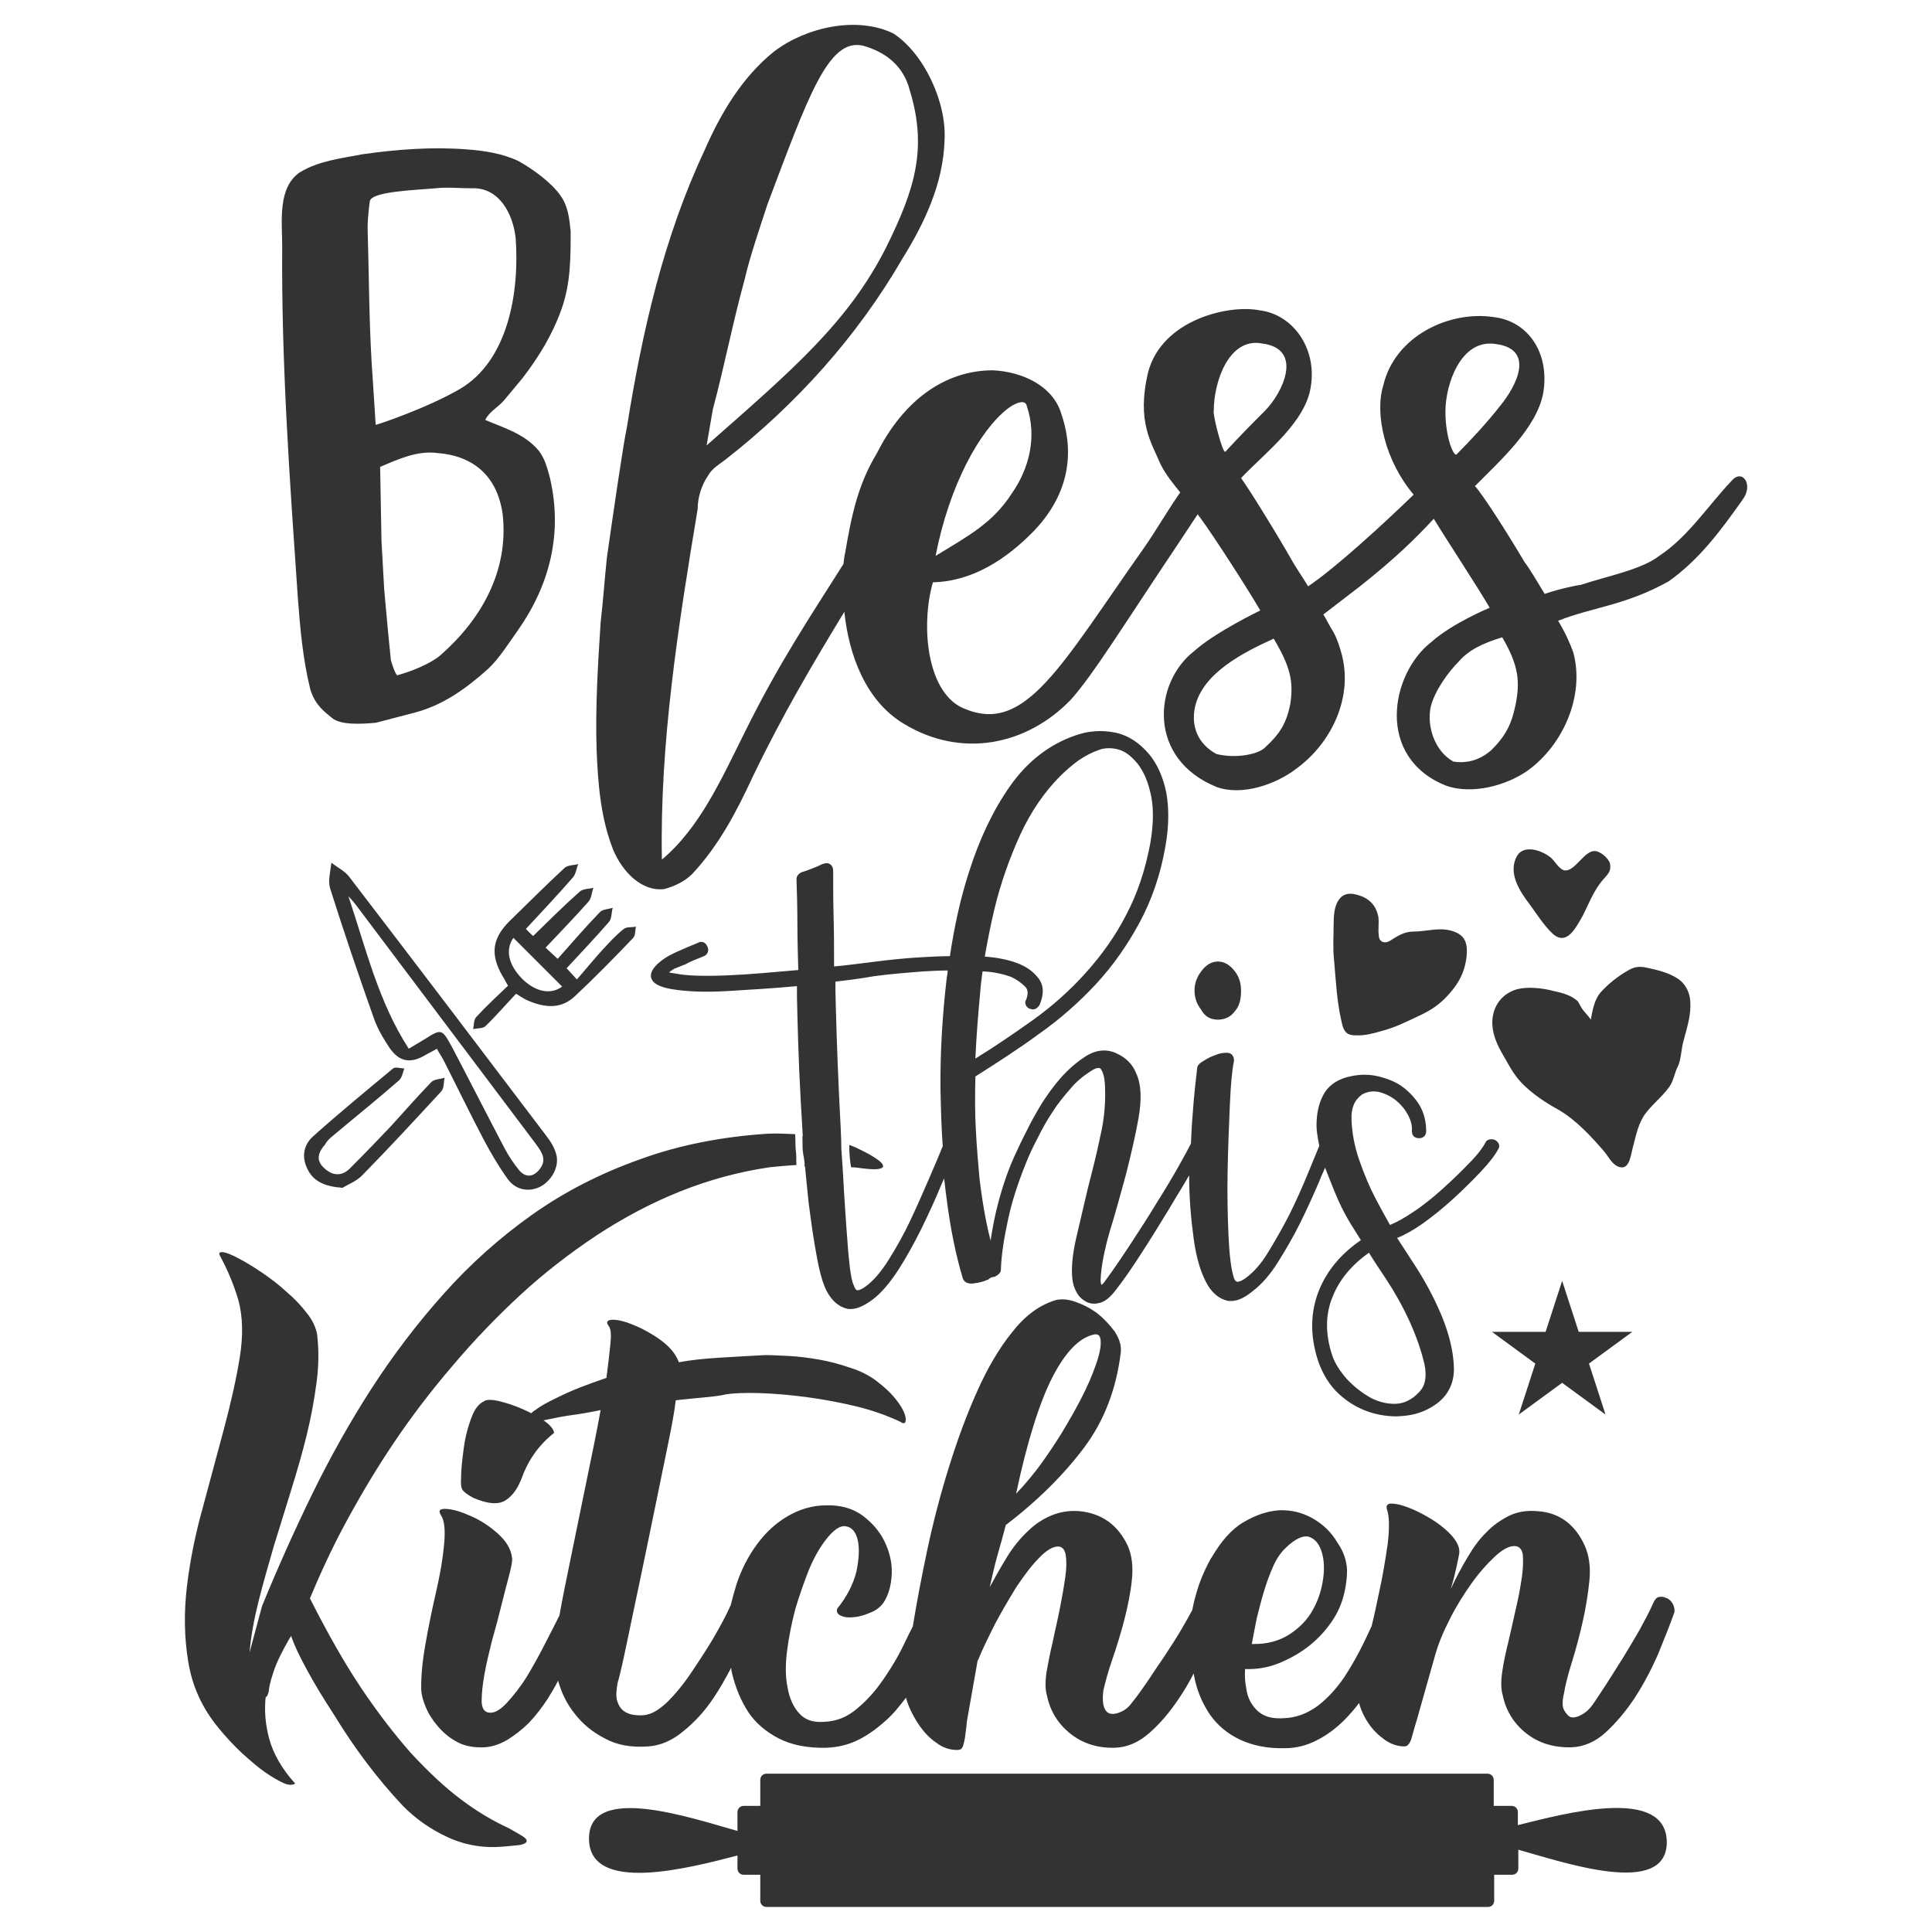 <?xml version="1.0" encoding="utf-8"?>
<!-- Generator: Adobe Illustrator 18.0.0, SVG Export Plug-In . SVG Version: 6.00 Build 0)  -->
<!DOCTYPE svg PUBLIC "-//W3C//DTD SVG 1.1//EN" "http://www.w3.org/Graphics/SVG/1.1/DTD/svg11.dtd">
<svg version="1.1" id="Layer_1" xmlns="http://www.w3.org/2000/svg" xmlns:xlink="http://www.w3.org/1999/xlink" x="0px" y="0px"
	 viewBox="0 0 432 432" enable-background="new 0 0 432 432" xml:space="preserve">
<path fill="#333333" d="M117.3,410.9c0.5,0.4,0.6,0.8,0.3,1.1c-0.3,0.3-0.9,0.5-1.8,0.6c-0.9,0.1-2,0.2-3.2,0.3
	c-4.4,0.4-8.6-0.3-12.5-2.1c-3.9-1.8-7.3-4.2-10.2-7.2c-5.7-6.1-10.7-12.8-15.1-20c-2.4-3.7-4.5-7.1-6.1-10.1
	c-1.7-3.1-2.9-5.6-3.6-7.7l-0.5,0.8c-1.6,2.8-2.8,5.2-3.5,7.4c-0.7,2.1-1,3.6-1,4.2c-0.2,0.8-0.4,1.2-0.7,1.3
	c-0.3,2.9-0.1,6,0.8,9.3c0.9,3.3,2.8,6.7,5.8,10c-0.6,0.4-1.5,0.4-2.6-0.1c-1.1-0.5-2.5-1.3-4.1-2.4c-1.6-1.1-3.3-2.6-5.2-4.3
	c-1.8-1.7-3.6-3.6-5.3-5.7c-3.6-4.4-5.8-9.2-6.7-14.7c-0.9-5.4-1-11-0.3-16.9c0.7-5.8,1.9-11.8,3.6-17.8c1.6-6,3.2-11.9,4.7-17.5
	c1.5-5.6,2.7-10.9,3.5-15.8c0.8-4.9,0.7-9.2-0.3-12.9c-1.1-3.7-2.5-6.9-4-9.7c-0.5-0.8-0.3-1.1,0.6-1c0.8,0.1,2,0.6,3.5,1.4
	c1.5,0.8,3.2,1.8,5.1,3.1c1.9,1.3,3.8,2.7,5.5,4.3c1.8,1.5,3.3,3.1,4.6,4.8c1.3,1.6,2,3.2,2.3,4.7c0.4,3.4,0.4,6.9-0.1,10.7
	c-0.5,3.8-1.2,7.7-2.2,11.8c-1,4.1-2.2,8.2-3.5,12.4c-1.3,4.2-2.6,8.4-3.9,12.6c-1.2,4.2-2.4,8.3-3.4,12.3c-1,4-1.7,7.8-2,11.4
	l2.8-10.4c3.4-8.3,7.1-16.6,11.1-24.8c4-8.2,8.4-16.1,13.3-23.7c4.9-7.6,10.3-14.7,16.3-21.4c5.9-6.6,12.5-12.5,19.7-17.6
	c7.2-5.1,15.2-9.2,23.9-12.3c8.7-3.2,18.2-5.1,28.7-5.8c2-0.1,4.1,0,6.2,0.1c0.1,1.4,0,2.8,0.2,4.2c0.1,0.9,0,1.8,0.1,2.7
	c-2,0.1-4,0.3-6,0.5c-6.8,1-13.5,2.8-20,5.4c-6.5,2.6-12.7,5.9-18.8,9.9c-6,4-11.7,8.4-17,13.3c-5.3,4.9-10.4,10.2-15.2,15.9
	c-4.8,5.6-9.2,11.4-13.1,17.2c-3.9,5.8-7.4,11.7-10.6,17.6c-3.2,5.9-5.8,11.6-8.1,17.1c3.8,7.5,7.5,14.1,11.3,19.8
	c3.8,5.7,7.6,10.6,11.3,14.8c3.8,4.1,7.5,7.6,11.1,10.3c3.7,2.8,7.3,4.9,10.8,6.5C115.7,409.9,116.8,410.5,117.3,410.9z
	 M150.8,216.6c-0.7,0.4-1,0.7-1.2,0.8c0.2,0.1,0.7,0.2,1.5,0.3c2.5,0.5,6.3,0.6,11.4,0.4c5-0.2,10.3-0.7,16-1.2
	c-0.1-3.5-0.2-7-0.2-10.2c0-3.6-0.1-7-0.2-10.1c0-0.6,0.3-1.1,1-1.5l0.2-0.1c0.8-0.2,1.5-0.5,2.3-0.8c0.8-0.3,1.5-0.6,2.3-1
	c0.4-0.1,0.7-0.2,0.9-0.2c0.7,0,1.5,0.5,1.5,1.7c0,3.3,0,6.8,0.1,10.5c0.1,3.5,0.1,7.1,0.1,10.9c2.4-0.2,5.3-0.6,8.6-1
	c3.8-0.5,7.7-0.9,11.6-1.1c1.9-0.1,3.8-0.2,5.7-0.2c1-6.7,2.4-13.1,4.3-18.9c2.3-7.3,5.4-13.8,9.2-19.2c3.9-5.5,8.7-9.2,14.4-11.2
	c3-1.1,6-1.3,9-0.7c3,0.6,5.5,2.3,7.7,4.9c1.8,2.2,3.1,5.1,3.8,8.6c0.6,3.4,0.6,7.4-0.2,11.9c-1.1,6.4-3.1,12.1-5.8,17.1
	c-2.7,5-5.9,9.6-9.7,13.7c-3.8,4.1-8.1,7.9-12.8,11.2c-4.5,3.3-9.3,6.4-14.2,9.5c-0.1,4.3-0.1,8.3,0.1,11.9
	c0.2,3.8,0.5,7.4,0.8,10.7c0.4,3.4,0.9,6.7,1.5,9.7c0.3,1.5,0.6,2.9,1,4.4c0.3-2,0.7-4.2,1.2-6.4c1-4.2,2.3-8.4,4.1-12.4
	c0.8-1.7,1.6-3.5,2.7-5.6c1-2.1,2.2-4.2,3.4-6.2c1.3-2,2.7-4,4.3-5.8c1.6-1.8,3.4-3.4,5.4-4.7c2.4-1.6,4.8-1.8,7-0.8
	c2.2,1,3.7,2.5,4.5,4.6c1.1,2.4,1.2,5.7,0.5,9.8c-0.7,4-1.7,8.2-2.8,12.6c-1.2,4.4-2.4,8.8-3.7,13c-1.2,4.2-1.9,7.8-2,10.7
	c0,0.6,0.1,0.9,0.2,1.1c0.2-0.1,0.5-0.4,0.9-1c1.7-2.3,3.6-5.1,5.7-8.3c2.1-3.2,4.1-6.3,5.9-9.3c1.9-3,3.5-5.7,4.9-8.2
	c1.3-2.3,2.1-3.8,2.6-4.8c0.1-2.3,0.2-4.5,0.4-6.7c0.3-4.3,0.7-7.7,1-10.2c0-0.6,0.7-1.2,1.6-1.7c0.8-0.5,1.6-0.9,2.5-1.2
	c0.9-0.4,1.7-0.5,2.5-0.5c0.7,0,1.1,0.3,1.3,0.6c0.2,0.3,0.4,0.7,0.3,1.4c-0.4,1.8-0.7,5.1-0.9,9.7c-0.2,4.6-0.4,9.5-0.5,14.7
	c-0.1,5.1,0,10,0.2,14.5c0.2,4.4,0.6,7.6,1.2,9.4c0.1,0.4,0.4,0.9,0.8,0.9c0.5,0,1.1-0.3,1.8-0.8c1.8-1.3,3.5-3.2,5-5.7
	c1.6-2.6,3.2-5.4,4.7-8.3c1.5-3,2.8-5.9,4-8.8l2.8-6.8c-0.4-1.9-0.7-3.7-0.6-5.4c0.1-2.5,0.7-4.7,1.8-6.5c1.2-1.9,3.3-3.2,6.1-3.7
	c2-0.4,4-0.4,6,0.1c2,0.5,3.8,1.2,5.3,2.3c1.5,1.1,2.8,2.5,3.8,4.1c1,1.7,1.5,3.7,1.5,5.8c0,1-0.6,1.6-1.6,1.6c-1,0-1.6-0.6-1.6-1.6
	c0.1-1.2-0.2-2.3-0.8-3.5c-0.7-1.3-1.6-2.4-2.7-3.3c-1.1-0.9-2.3-1.5-3.7-1.9c-1.3-0.3-2.6-0.2-3.9,0.5c-1.7,1.2-2.5,3-2.4,5.6
	c0.1,2.8,0.6,5.8,1.7,9c1.1,3.2,2.4,6.3,3.9,9.1c1.3,2.4,2.3,4.3,3,5.5c1.5-0.6,3.3-1.6,5.2-2.9c2.3-1.5,4.5-3.3,6.6-5.2
	c2.1-1.9,4.1-3.8,5.9-5.7c1.8-1.8,3-3.4,3.7-4.7l0.1-0.2c0.5-0.5,1.3-0.6,2-0.3c0.9,0.5,1.1,1.3,0.8,1.9c-0.8,1.5-2.1,3.2-4,5.2
	c-1.8,1.9-3.9,4-6.1,6c-2.2,2-4.5,3.9-6.9,5.6c-2,1.4-3.9,2.5-5.7,3.2c1.2,1.8,2.7,4.2,4.6,7.1c2.2,3.5,4.1,7.2,5.6,10.9
	c1.5,3.8,2.4,7.5,2.5,11c0.1,3.7-1.5,6.7-4.8,8.7c-1.9,1.2-4.1,1.9-6.5,2.1c-0.5,0-1,0.1-1.5,0.1c-2,0-4-0.3-5.9-0.9
	c-2.5-0.8-4.8-2.1-6.9-4c-2.1-1.9-3.7-4.4-4.8-7.6c-1.8-5.6-1.7-10.8,0.2-15.6c1.8-4.5,5-8.3,9.4-11.3c-0.7-1.1-1.5-2.4-2.5-4
	c-1.2-2-2.4-4.4-3.4-6.9c-0.7-1.7-1.4-3.5-2.1-5.3c-0.5,1.1-1,2.2-1.5,3.5c-1.3,3-2.7,6.1-4.2,9.1c-1.5,3-3.2,5.9-4.9,8.6
	c-1.7,2.7-3.6,4.9-5.6,6.4c-1.8,1.5-3.4,2.2-4.8,2.2c-0.4,0-0.7,0-1-0.1c-1.6-0.4-3-1.5-4.1-3.2c-1.6-2.6-2.7-6.2-3.3-10.7
	c-0.6-4.4-1-9.1-1-13.9c0-0.1,0-0.2,0-0.2c-1.3,2.3-2.9,4.8-4.6,7.7c-1.9,3.1-3.9,6.4-6,9.6c-2.1,3.3-4.1,6.2-6,8.6
	c-1.1,1.4-2.2,2.3-3.3,2.6c-0.4,0.1-0.9,0.2-1.3,0.2c-0.6,0-1.2-0.1-1.8-0.4c-0.9-0.5-1.7-1.2-2.2-2.2c-0.5-0.9-0.8-1.9-0.9-2.8
	c-0.3-2.5,0-5.5,0.8-9.1c0.8-3.5,1.7-7.2,2.6-11.1c1-3.9,2-7.8,2.8-11.7c0.9-3.8,1.2-7.3,1.1-10.5c0-2.8-0.5-4-0.9-4.6
	c-0.2-0.3-0.4-0.3-0.6-0.3c-0.3,0-0.8,0.1-1.7,0.7c-1.7,1.1-3.3,2.4-4.6,4c-1.4,1.6-2.8,3.3-4,5.2c-1.2,1.8-2.3,3.8-3.3,5.8
	c-1,1.9-1.9,3.8-2.6,5.6c-1.7,4.2-3.1,8.4-4,12.6c-0.9,4.2-1.5,7.9-1.6,11.2c0,0.8-0.7,1.2-1.4,1.6c-0.6,0-1,0.2-1.4,0.6
	c-0.4,0.1-0.7,0.3-1.1,0.4c-0.9,0.3-1.7,0.4-2.4,0.5c-1.6,0.1-2-0.7-2.2-1.1c-1.5-5-2.8-11.1-3.7-18.4c-0.2-1.3-0.3-2.7-0.5-4
	l-0.7,1.6c-1.3,3.2-2.8,6.4-4.4,9.7c-1.6,3.2-3.3,6.3-5.1,9.1c-1.9,2.9-3.8,5.2-5.8,6.7c-1.9,1.4-3.5,2.1-4.9,2.1
	c-0.3,0-0.6,0-0.9-0.1c-1.6-0.4-3-1.5-4.1-3.3c-1-1.6-1.8-4.2-2.5-8c-0.7-3.6-1.3-7.8-1.9-12.5c-0.3-2.6-0.5-5.2-0.8-8
	c0,0-0.1,0-0.1,0c0.1-1.2-0.3-2.4-0.4-3.5c-0.1-1.1,0-2.2-0.1-3.2c0,0,0.1,0,0.1,0c0,0,0-0.1,0-0.1c-0.3-5.2-0.6-10.2-0.8-14.8
	c-0.2-4.7-0.3-8.8-0.4-12.3c-0.1-2.8-0.1-4.9-0.1-6.4c-5.4,0.5-10.6,0.8-15.5,1.1c-5.2,0.3-9.3,0.1-12.3-0.4
	c-1.8-0.3-4.4-0.9-4.8-2.6c-0.3-1.3,0.7-2.8,3.3-4.5c1-0.6,2-1.1,3.2-1.6c1.1-0.5,2.5-1.1,4-1.7c0.1-0.1,0.4-0.2,0.7-0.2
	c0.3,0,0.9,0.1,1.3,0.9c0.3,0.5,0.3,1,0.2,1.3c-0.1,0.4-0.4,0.8-0.9,1c-1.7,0.7-3.1,1.2-4.1,1.8L150.8,216.6z M306.1,280.1
	c-3.8,2.7-6.6,6-8.1,9.8c-1.7,4-1.7,8.6,0,13.5c0.6,1.6,1.7,3.3,3.2,5c1.6,1.7,3.3,3,5.2,4.1c1.7,0.9,3.5,1.4,5.4,1.4l0.3,0
	c1.9-0.1,3.6-0.9,5.2-2.6c1.4-1.4,1.8-3.5,1.2-6.3c-0.7-3-1.8-6.2-3.3-9.5c-1.5-3.3-3.3-6.5-5.2-9.4
	C308.3,283.6,307,281.6,306.1,280.1z M218.1,236.7c4.4-2.7,8.6-5.6,12.7-8.5c4.5-3.2,8.5-6.8,12-10.7c3.5-3.9,6.6-8.2,9-12.9
	c2.5-4.7,4.3-10.1,5.4-16c0.7-4,0.8-7.6,0.2-10.6c-0.6-3-1.6-5.4-3-7.2c-1.4-1.7-2.8-2.8-4.3-3.2c-0.7-0.2-1.4-0.3-2.1-0.3
	c-0.8,0-1.6,0.1-2.3,0.4c-1.5,0.5-3,1.3-4.5,2.3c-1.5,1.1-2.9,2.3-4.1,3.5c-3.6,3.6-6.6,8-9,13.2c-2.4,5.3-4.4,10.9-5.8,16.8
	c-0.8,3.4-1.5,6.9-2.1,10.4c2.8,0.2,5.2,0.7,7.1,1.4c1.9,0.7,3.5,1.7,4.7,3.2c1.4,1.6,1.5,3.6,0.5,6.1c-0.5,0.9-1.1,1.1-1.5,1.1
	c-0.3,0-0.6-0.1-0.9-0.2c-0.5-0.3-0.7-0.6-0.8-1c-0.1-0.3-0.1-0.6,0.2-1.1c0.6-1.7,0.1-2.4-0.3-2.8c-0.9-0.9-1.9-1.6-3.2-2.2
	c-1.7-0.6-3.8-1.1-6.3-1.2c-0.2,1.5-0.4,2.9-0.5,4.4C218.7,226.9,218.3,232,218.1,236.7z M186.8,219.5c0,1.2,0,3.2,0.1,5.9
	c0.1,3.4,0.2,7.4,0.4,12.2c0.2,4.7,0.4,9.7,0.7,15c0,0.9,0.1,1.8,0.1,2.8c0,0,0,0,0,0c0,0.8,0,1.6,0.1,2.4c0,0.1,0,0.1,0,0.2
	c0.1,0.9,0.1,1.9,0.2,2.8c0,0,0,0,0,0c0.1,2.3,0.3,4.7,0.4,6.9c0.3,4.7,0.6,9,0.9,12.6c0.4,4.4,0.8,6.3,1.2,7.1
	c0.1,0.3,0.4,1.1,0.8,1.1c0.5,0,1.1-0.3,1.8-0.8c1.8-1.3,3.5-3.3,5.2-6c1.7-2.7,3.4-5.7,4.9-8.9c1.5-3.2,2.9-6.4,4.2-9.4
	c1.2-2.8,2.2-5.1,3-7.1c-0.3-4-0.4-8.1-0.5-12.4c-0.1-8.3,0.4-16.8,1.4-25.3c0.1-0.5,0.2-1.1,0.2-1.6c-1.7,0-3.5,0.1-5.3,0.2
	c-3.9,0.3-7.7,0.6-11.3,1.1C192,218.9,189.2,219.2,186.8,219.5z M193.3,261.3c1.7,0.2,2.9,0.2,3.5,0c0.7-0.2,0.8-0.5,0.5-1
	c-0.3-0.5-1-1-2.1-1.7s-2.4-1.3-3.8-2c-0.5-0.2-1-0.4-1.5-0.6c0,1.7,0.1,3.3,0.4,5C191.3,261,192.3,261.2,193.3,261.3z M373.9,358.4
	c0.4,0.6,0.6,1.3,0.5,2.1c-1,2.9-2.3,6-3.7,9.5c-1.5,3.4-3.2,6.6-5.2,9.7c-2,3-4.2,5.6-6.5,7.7c-2.3,2.1-4.9,3.2-7.6,3.3
	c-3.9,0.1-7.3-0.9-10.1-3.1c-2.8-2.2-4.6-5.1-5.3-8.6c-0.4-1.3-0.4-3.1-0.1-5.2c0.3-2.1,0.8-4.4,1.4-6.8c0.6-2.5,1.1-4.9,1.7-7.5
	c0.6-2.5,1-4.8,1.3-6.9c0.3-2.1,0.3-3.7,0.2-5c-0.2-1.2-0.8-1.9-1.9-1.9c-1.2,0-2.7,0.8-4.4,2.4c-1.7,1.6-3.5,3.6-5.2,6
	c-1.7,2.4-3.4,5.1-4.8,7.9c-1.5,2.9-2.6,5.6-3.3,8.1l-4.1,14.5c-0.4,1.3-0.7,2.3-0.9,3.1c-0.2,0.8-0.4,1.4-0.6,1.8
	c-0.2,0.4-0.4,0.6-0.6,0.8c-0.2,0.1-0.4,0.2-0.7,0.2c-1.5,0-3-0.5-4.4-1.5c-1.4-1-2.6-2.2-3.5-3.5c-0.9-1.3-1.6-2.7-2-4
	c-0.1-0.2-0.1-0.5-0.2-0.7c-1,1.3-2.1,2.6-3.3,3.8c-1.8,1.8-3.9,3.4-6.1,4.5c-2.3,1.2-4.7,1.8-7.2,1.8c-3.9,0.1-7.2-0.6-10-1.9
	c-2.8-1.3-5-3.2-6.6-5.4c-1.6-2.3-2.8-4.9-3.5-7.9c-0.1-0.5-0.2-1-0.3-1.5c-1,2-2.1,3.8-3.3,5.6c-2,3-4.2,5.6-6.6,7.7
	c-2.4,2.1-4.9,3.2-7.7,3.3c-3.8,0.1-7.1-0.9-9.9-3.1c-2.8-2.2-4.6-5.1-5.3-8.6c-0.4-1.3-0.4-3.1-0.1-5.2c0.4-2.1,0.8-4.4,1.4-6.8
	c0.5-2.5,1.1-4.9,1.6-7.5c0.5-2.5,0.9-4.8,1.2-6.9c0.3-2.1,0.3-3.7,0.1-5c-0.2-1.2-0.8-1.9-1.7-1.9c-1.2,0-2.7,0.9-4.3,2.6
	c-1.7,1.7-3.3,3.9-5,6.4c-1.6,2.6-3.2,5.3-4.8,8.3c-1.5,3-2.8,5.6-3.8,8.1l-0.1,0.1l-2.4,13.6c-0.1,1.4-0.3,2.5-0.4,3.4
	c-0.1,0.8-0.3,1.5-0.4,1.9c-0.1,0.4-0.3,0.7-0.5,0.9c-0.2,0.1-0.5,0.2-0.9,0.2c-1.6,0-3.2-0.5-4.6-1.6c-1.5-1-2.7-2.3-3.7-3.7
	c-1-1.4-1.8-2.9-2.4-4.3c-0.3-0.8-0.6-1.5-0.7-2.1c-1.4,1.8-2.8,3.6-4.5,5.1c-1.9,1.7-3.9,3.2-6.1,4.3c-2.2,1.1-4.6,1.7-7.2,1.8
	c-4.2,0.1-7.8-0.6-10.7-2.1c-2.9-1.5-5.2-3.5-6.8-5.9c-1.6-2.5-2.8-5.3-3.6-8.6c-0.1-0.4-0.2-0.9-0.2-1.3c-1.2,2.3-2.5,4.6-3.9,6.7
	c-2,3-4.3,5.5-6.8,7.5c-2.5,2.1-5.1,3.2-7.8,3.4c-3.8,0.3-7.1-0.3-9.8-1.8c-2.7-1.4-4.9-3.2-6.6-5.4c-1.7-2.1-2.8-4.3-3.5-6.5
	c-0.1-0.3-0.2-0.6-0.3-1c-0.7,1.4-1.5,2.7-2.3,4c-1.3,2-2.7,3.8-4.2,5.4c-1.5,1.5-3.2,2.8-4.8,3.8c-1.7,1-3.4,1.6-5.2,1.7
	c-2.4,0.1-4.5-0.3-6.1-1.2c-1.7-0.9-3.1-2.1-4.3-3.5c-1.2-1.4-2.1-2.8-2.7-4.3c-0.6-1.4-0.9-2.6-1-3.6c-0.1-2.9,0.2-6.3,0.9-10.3
	c0.7-4,1.5-7.9,2.4-11.8c0.9-3.9,1.5-7.4,1.8-10.6c0.3-3.2,0.1-5.4-0.7-6.6c-0.7-1.1-0.2-1.5,1.3-1.4c1.5,0.1,3.4,0.7,5.4,1.6
	c2.1,0.9,4.1,2.2,6,3.9c1.9,1.7,3,3.5,3.2,5.5c0.1,0.7-0.2,2.1-0.7,4c-0.5,1.9-1.1,4.2-1.7,6.6c-0.6,2.5-1.3,5.1-2.1,7.9
	c-0.7,2.8-1.3,5.3-1.7,7.6c-0.4,2.3-0.6,4.2-0.6,5.8c0,1.5,0.5,2.4,1.4,2.6c1.2,0.3,2.6-0.4,4.1-2c1.5-1.6,3.1-3.6,4.6-6
	c1.5-2.5,3-5.2,4.5-8.2c1-1.9,1.9-3.7,2.8-5.5c0.7-4,1.6-8.3,2.6-13.2c1.1-5.3,2.2-10.8,3.4-16.6c1.2-5.8,2.3-11.1,3.2-16.1
	c-2.4,0.5-4.7,0.9-7,1.2c-2,0.3-3.9,0.7-5.8,1.1c0.1,0,0.1,0.1,0.2,0.1c1.4,1,2.1,1.9,2.2,2.7c-3.3,2.6-5.7,5.9-7.2,10
	c-0.9,2.4-2.1,4.1-3.7,5.1c-1.6,1-4,0.8-7.2-0.6c-1.3-0.7-2.1-1.3-2.4-1.8c-0.3-0.5-0.4-1.4-0.3-2.5c0-1.2,0.1-2.7,0.3-4.4
	c0.2-1.7,0.4-3.5,0.8-5.2c0.4-1.7,0.9-3.3,1.5-4.7c0.6-1.4,1.4-2.4,2.4-2.9c0.6-0.5,1.8-0.5,3.5-0.1c1.7,0.4,3.5,1,5.3,1.8
	c0.7,0.3,1.3,0.6,1.9,0.9c0.2-0.2,0.5-0.5,0.9-0.7c1-0.8,2.6-1.7,4.7-2.7c1.8-0.9,3.6-1.7,5.4-2.4c1.8-0.7,3.8-1.4,5.8-2.1
	c0.4-3.1,0.7-5.6,0.9-7.7c0.2-2,0.1-3.3-0.4-3.9c-0.7-0.9-0.3-1.4,1-1.4c1.3,0,3,0.5,4.9,1.3c1.9,0.8,3.9,1.9,5.8,3.3
	c1.9,1.4,3.3,3,4,4.9c2.7-0.5,5.6-0.8,8.8-1c3.2-0.2,6.7-0.4,10.5-0.6c1.4,0,3.2,0.1,5.3,0.2c2.1,0.1,4.4,0.4,6.7,0.8
	c2.3,0.4,4.6,1,6.9,1.8c2.3,0.7,4.3,1.7,6,3c1.7,1.3,3,2.5,4,3.7c1,1.2,1.7,2.3,2.1,3.2c0.4,0.9,0.5,1.6,0.4,2.1
	c-0.1,0.5-0.5,0.6-1.2,0.1c-2.8-1.3-6-2.5-9.7-3.4c-3.7-0.9-7.5-1.6-11.2-2.1c-3.8-0.5-7.3-0.8-10.5-0.9c-3.3-0.1-5.8,0-7.7,0.3
	c-0.7,0.2-2.1,0.4-4.1,0.6c-2,0.2-4.3,0.4-7,0.7c-0.3,2.6-0.9,5.8-1.7,9.7c-0.8,3.8-1.6,7.9-2.5,12.2c-0.9,4.3-1.8,8.7-2.7,13.1
	c-0.9,4.4-1.8,8.6-2.6,12.4c-0.8,3.9-1.5,7.2-2.1,10c-0.6,2.8-1.1,4.8-1.4,5.8c-0.3,1.7-0.4,3-0.1,4c0.3,1,0.8,1.8,1.5,2.3
	c0.7,0.5,1.5,0.8,2.6,0.9c1.1,0.1,2,0.1,2.9-0.2c1.2-0.3,2.6-1.2,4.3-2.8c1.6-1.6,3.3-3.6,5-6.1c1.7-2.5,3.4-5.1,5.1-7.9
	c1.5-2.6,2.9-5.1,4-7.6c0.4-1.6,0.8-3.1,1.3-4.7c1.1-3.3,2.6-6.2,4.5-8.8s4.1-4.7,6.8-6.3c2.7-1.6,5.6-2.5,8.7-2.5
	c3.3-0.1,6,0.7,8.2,2.3c2.1,1.6,3.8,3.5,4.9,5.8c1.1,2.3,1.7,4.7,1.6,7.2c-0.1,2.5-0.7,4.7-1.8,6.4c-0.7,1-1.7,1.8-3,2.3
	c-1.2,0.5-2.4,0.9-3.6,1c-1.1,0.1-2.1,0.1-2.9-0.3c-0.8-0.3-1.1-0.8-0.9-1.6c2.2-2.7,3.6-5.5,4.3-8.3c0.6-2.9,0.7-5.2,0.3-7
	c-0.4-1.8-1.3-2.9-2.6-3.1c-1.3-0.3-2.9,0.8-4.7,3.2c-1.3,1.7-2.6,4-3.7,6.7c-1.1,2.8-2.1,5.7-3,8.7c-0.8,3.1-1.4,6.1-1.8,9.2
	c-0.4,3.1-0.4,5.8,0.1,8.2c0.4,2.4,1.3,4.4,2.6,5.8c1.3,1.5,3.2,2.1,5.6,1.9c2.8-0.1,5.2-1.1,7.4-3c2.2-1.8,4.2-4.1,5.9-6.6
	c1.8-2.6,3.4-5.3,4.8-8.3c0.6-1.2,1.1-2.3,1.7-3.4c0.9-5.5,2-11.3,3.3-17.4c1.3-6.1,2.9-12.2,4.8-18.3c1.9-6.1,4-11.8,6.3-16.9
	c2.3-5.2,4.9-9.6,7.8-13.2c2.9-3.7,6.1-6.1,9.8-7.2c1.2-0.3,2.7-0.2,4.4,0.4c1.7,0.6,3.3,1.4,4.9,2.6c1.5,1.2,2.8,2.6,3.9,4.1
	c1,1.6,1.5,3.1,1.3,4.7c-1,8.1-3.7,15.2-8.2,21.2c-4.5,6-10.3,11.8-17.5,17.3c-0.7,2.6-1.3,4.9-1.9,6.9c-0.6,2.1-1.1,4.4-1.7,7
	c1.3-2.4,2.6-4.7,3.9-6.8c1.3-2.1,2.8-4,4.5-5.6c1.6-1.6,3.4-2.8,5.3-3.6c1.9-0.8,4-1.2,6.4-1c5,0.5,8.6,3.1,10.8,7.8
	c0.9,2.1,1.2,4.6,0.9,7.5c-0.3,2.9-0.9,5.9-1.7,9c-0.8,3.1-1.7,6-2.7,8.9c-1,2.9-1.6,5.2-2,7c-0.2,1.7-0.1,2.9,0.2,3.7
	c0.3,0.8,0.8,1.3,1.5,1.4c0.6,0.1,1.4,0,2.4-0.5c0.9-0.4,1.7-1.1,2.4-2.1c0.9-1.1,2-2.6,3.3-4.5c1.2-1.8,2.5-3.8,3.9-5.8
	c1.3-2,2.7-4.1,3.9-6.2c0.9-1.5,1.6-2.8,2.3-4.1c0.2-1,0.4-2,0.7-3c0.8-3.1,2-5.9,3.5-8.6l0.1-0.1c2.1-3.6,4.4-6.3,7.1-7.9
	c2.7-1.6,5.3-2.5,8-2.7c2.7-0.1,5.2,0.5,7.5,1.8c2.3,1.3,4.2,3.1,5.6,5.5c1.3,1.9,2,3.9,2.1,6c0,2.1-0.3,4.2-0.9,6.3
	c-0.6,2.1-1.6,4.1-3.1,6.1c-1.4,1.9-3.1,3.6-5.1,5.1c-1.9,1.4-4.1,2.6-6.4,3.5c-2.3,0.9-4.8,1.3-7.3,1.2c-0.1,1.6,0,3.1,0.3,4.5
	c0.2,1.4,0.7,2.6,1.4,3.6c0.7,1,1.6,1.8,2.7,2.3c1.1,0.5,2.5,0.7,4.2,0.6c2.9-0.1,5.4-1.1,7.7-2.8c2.2-1.7,4.2-3.9,5.9-6.4
	c1.7-2.6,3.2-5.3,4.6-8.2c0.5-1.1,1-2.1,1.5-3.2c0.6-2.4,1.1-4.8,1.6-7.2c0.9-4,1.5-7.8,2-11.2c0.4-3.5,0.4-6.1-0.2-7.8
	c-0.2-0.7,0.1-1.1,0.8-1.2c0.7,0,1.7,0.1,2.9,0.5c1.2,0.4,2.5,0.9,4,1.7c1.5,0.8,2.9,1.6,4.2,2.6c1.3,1,2.4,2,3.2,3.1
	c0.8,1.1,1.2,2.1,1.1,3.2c-0.1,0.6-0.3,1.6-0.6,3c-0.3,1.4-0.7,3-1.3,5c1.1-2.4,2.4-4.8,3.7-7c1.3-2.2,2.7-4.2,4.3-5.7
	c1.5-1.6,3.3-2.8,5.1-3.7c1.9-0.9,4-1.2,6.3-1c4.8,0.3,8.4,2.9,10.6,7.8c0.9,2.1,1.3,4.6,1,7.7c-0.3,3-0.8,6.1-1.5,9.2
	c-0.7,3.1-1.5,6.1-2.4,9c-0.9,2.9-1.5,5.2-1.8,7.1c-0.4,1.7-0.4,3,0.1,3.8s1,1.4,1.6,1.5c0.6,0.1,1.4-0.1,2.3-0.6
	c0.9-0.5,1.7-1.2,2.4-2.2c0.8-1.1,1.8-2.7,3-4.5c1.2-1.9,2.5-3.9,3.8-6c1.3-2.1,2.6-4.3,3.8-6.4c1.2-2.2,2.2-4.1,3-5.9
	c0.3-0.7,0.7-1.2,1.2-1.3c0.5-0.1,1.1-0.1,1.6,0.2C373,357.4,373.5,357.8,373.9,358.4z M279.9,367.6c3.4,0.1,6.2-0.7,8.5-2.2
	c2.3-1.5,4.1-3.4,5.3-5.7c1.2-2.2,1.9-4.6,2.2-7c0.3-2.4,0.1-4.4-0.5-6.1c-0.6-1.6-1.5-2.6-2.8-3c-1.3-0.3-3,0.5-5,2.4
	c-1.1,1-2.1,2.4-2.9,4.2c-0.8,1.8-1.5,3.7-2.1,5.7c-0.6,2-1.1,4-1.6,6C280.6,364,280.2,365.9,279.9,367.6z M227.2,334
	c2.1-2.2,4.2-4.7,6.1-7.4c1.9-2.7,3.7-5.4,5.3-8.2c1.6-2.7,3-5.3,4.2-7.8c1.2-2.5,2-4.7,2.6-6.5c0.6-1.9,0.8-3.3,0.7-4.4
	s-0.6-1.5-1.5-1.3c-3.2,0.7-6.3,3.8-9.2,9.4S229.7,322.2,227.2,334z M63.1,55c0-5.4-1.1-13.1,4-16.5c4.3-2.6,9.4-3.1,13.9-4
	c7.7-1.1,15.6-1.7,23.3-1.1c4,0.3,8,0.9,11.6,2.6c3.1,1.7,7.4,4.8,9.4,7.7c1.7,2.3,2,5.1,2.3,8c0,6,0,11.6-2,17.3
	c-2,5.7-5.1,10.8-8.8,15.6l-4,4.8c-1.4,1.7-3.4,2.6-4.3,4.5c4,1.7,8.8,3.1,11.9,6.8c1.4,1.7,2,4,2.6,6.3c2.8,12.2,0,23.6-7.1,33.8
	c-2,2.8-4.3,6.5-6.8,8.8c-4.8,4.3-9.9,8-16.2,9.7l-8.8,2.3c-3.1,0.3-8,0.6-9.9-1.1c-1.7-1.4-3.7-2.8-4.8-6.3
	c-1.7-6.8-2.3-13.9-2.8-20.5C64.8,107.6,62.9,81.4,63.1,55z M97.8,101.3c-4.5-0.6-8.8,1.4-12.8,3.1l0.3,16.5l0.6,10.8l0.9,9.9l0.6,6
	c0.9,3.1,1.4,3.4,1.4,3.4c2.3-0.6,7.1-2.3,9.7-4.5c9.1-8,15.3-18.8,13.9-31.5C111.2,106.4,105.8,101.9,97.8,101.3z M82.2,51
	c0.3,9.9,0.3,19.9,0.9,30.1l0.6,9.1l0.3,4.8c0.3,0,11.4-3.7,18.8-8c10.8-6.3,13.4-21.6,12.5-33.8c-0.6-5.4-3.7-11.4-9.9-11.1
	c-2.8,0-5.4-0.3-8,0C93,42.5,83,42.8,82.7,45C82.7,45,82.2,48.2,82.2,51z M389.6,111.8c-4.8,6.8-9.7,13.4-16.5,18.2
	c-9.7,5.4-16.8,5.7-24.7,8.8c1.7,2.8,2.8,5.4,3.4,7.1c2.6,9.7-2.3,20.7-10.2,26.4c-4.8,3.4-12.5,5.4-18.2,3.4
	c-15.9-6.3-12.5-25-3.4-32.1c4.8-4.3,13.1-7.7,13.1-7.7c-2.6-4.5-9.7-15.3-12.5-19.9c-4,4.3-8.2,8.5-16.5,15.1l-8.2,6.3
	c0.6,0.9,1.4,2.6,2.3,4c0.9,1.7,1.4,3.4,1.7,4.5c2.8,9.7-2,20.2-10.2,26.1c-4.5,3.4-11.9,6-17.6,4c-15.6-6.3-14.2-23.3-5.1-30.4
	c4.8-4.3,14.8-9.1,14.8-9.1c-2.6-4.5-10.5-16.8-13.4-20.7c-0.2-0.3-0.4-0.5-0.6-0.8c-2,3-4.1,6.2-4.5,6.8
	c-12.2,18.2-18.8,29-23.9,34.7c-9.9,10.2-24.4,13.1-37.2,5.4c-8.6-5.1-12.4-15.4-13.4-25.1c-7.1,11.7-13.7,22.8-20.4,36.7
	c-3.7,8-7.7,15.6-13.6,21.9c-1.7,1.7-4,2.8-6.3,3.4c-5.1,0.6-9.4-4-11.4-8.8c-2.8-7.1-3.4-14.8-3.7-22.4c-0.3-9.7,0.3-19,0.9-28.4
	c0.6-5.1,0.9-9.9,1.4-14.5c1.7-11.9,3.7-25.6,4.5-29.3c3.4-21.3,8.2-42.3,17.3-61.7c3.7-8.5,8.5-16.5,15.6-22.2
	c7.1-5.4,18.5-8,26.7-4c6.8,4.5,11.9,15.3,11.4,23.9c-0.3,9.7-4.5,18.5-9.4,26.4c-10.2,17.6-23.9,32.7-39.5,44.9
	c-1.4,1.1-3.1,2-4,3.7c-1.4,2-2.3,4.8-2.3,7.4c-4.3,25.9-8.5,52.3-8,78.4c8.5-7.1,13.4-18.2,18.5-28.4c7.7-15.6,14.6-25.8,22.1-37.7
	c0.1-0.9,0.2-1.8,0.4-2.6c1.4-8.2,2.8-15.1,7.1-22.2c6-11.9,15.3-18.5,25.9-18.5c6.5,0.3,13.4,3.4,15.3,9.7c3.4,9.9,0.9,18.8-6,26.1
	c-6.3,6.5-13.9,11.4-22.7,11.6c-2.8,9.7-1.4,25.3,7.4,28.4c13.4,5.4,21.3-9.9,39.8-36.1c2.6-3.7,5.3-8.4,8.1-12.4
	c-1.6-2-3.2-3.9-4.4-6.3c-2-4.8-5.4-9.4-2.8-20.5c3.1-11.9,18.2-15.3,25-13.9c7.4,0.9,12.8,8.5,11.4,17c-1.1,8-10.2,14.8-15.6,20.5
	c1.1,1.4,7.4,11.4,11.6,18.8c0.6,1.1,2,3.1,3.4,5.4c6-4,16.8-13.9,23.6-20.5c-6.3-7.4-8.8-17.9-6.8-24.4
	c2.6-11.1,14.8-16.8,24.7-15.3c7.7,0.9,12.5,8,11.1,16.8c-1.4,8-9.7,15.3-15.3,21c1.4,1.4,6.8,9.7,11.1,17c1.1,1.4,2.6,4,4.5,7.1
	c3.1-1.1,7.4-2,8-2c6-2,13.6-3.4,17.6-6.5c6.5-4.3,10.8-11.1,16.2-16.8C389.6,104.7,392.2,108.4,389.6,111.8z M209.2,124.3
	c7.4-4.5,12.8-7.4,17-13.9c4-5.7,5.7-12.8,3.4-19.6c-0.3-1.7-2.8-0.6-4.3,0.6C219.1,96.2,212.3,108.4,209.2,124.3z M158,99.6
	c19.3-17,31.8-27.6,40.3-44.6c6.3-12.8,9.1-21.9,5.1-34.9c-1.4-5.4-5.4-8.5-10.5-9.9c-7.7-1.7-12.2,11.4-21.3,35.5
	c-1.4,4.3-4,11.9-5.1,16.8c-2.6,9.4-4.5,19.3-7.1,29L158,99.6z M274,101c3.7-4,5.7-6,8.8-9.1c4-4,8.8-13.9-0.6-15.1
	c-7.4-1.4-10.8,8.5-10.8,15.1C271.1,92.5,273.4,101.6,274,101z M284.8,142.8c-6.8,3.1-15.9,7.7-17.6,15.3c-0.9,4.3,0.6,8.2,4.8,10.5
	c4.5,1.1,9.4,0,10.8-1.4c3.4-3.1,4.8-5.4,5.7-9.7C289.3,152.4,288.5,149,284.8,142.8z M325.7,101.6c3.1-3.1,6.8-7.1,9.7-10.8
	c3.7-4.5,8-12.8-1.1-13.9c-7.7-1.1-11.1,9.1-11.1,15.1S325.1,102.2,325.7,101.6z M335.9,142.5c-4.5,1.4-7.4,2.8-9.7,5.4
	c-2.3,2.3-5.4,6.5-6.3,10.2c-0.9,4.3,0.9,9.9,5.1,12.2c4,0.6,6.8-1.1,8.5-2.6c3.1-3.1,4.5-5.7,5.4-10.2
	C339.9,152.4,339.6,148.8,335.9,142.5z M272.3,228c1.7,0,3-0.7,3.9-2c0.9-1,1.3-2.5,1.3-4.4c0-1.7-0.4-3.1-1.3-4.3
	c-1.1-1.5-2.4-2.3-3.9-2.3c-1.4,0-2.7,0.8-3.7,2.2c-1,1.3-1.5,2.7-1.5,4.3c0,1.6,0.5,3,1.5,4.3C269.4,227.3,270.7,228,272.3,228z
	 M339.4,408.1v-2.9c0-0.8-0.6-1.4-1.4-1.4h-4V398c0-0.8-0.6-1.4-1.4-1.4H171.4c-0.8,0-1.4,0.6-1.4,1.4v5.8h-3.7
	c-0.8,0-1.4,0.6-1.4,1.4v4.2c-10.1-2.8-33.2-10.8-33.2,1.7c0,12.6,22.7,6.5,33.2,3.8v2.9c0,0.8,0.6,1.4,1.4,1.4h3.7v5.8
	c0,0.8,0.6,1.4,1.4,1.4h161.3c0.8,0,1.4-0.6,1.4-1.4v-5.8h4c0.8,0,1.4-0.6,1.4-1.4v-4.2c10.1,2.8,33.2,10.8,33.2-1.7
	C372.6,399.3,349.9,405.5,339.4,408.1z M108.2,254.9c-3.1-5.9-6-11.9-9-17.8c-0.4-0.8-1-1.6-1.5-2.6c-0.9,0.5-1.6,0.9-2.4,1.3
	c-3.4,2.1-6,1.7-8.2-1.5c-1.4-2.1-2.7-4.3-3.5-6.6c-3.4-9.6-6.7-19.3-9.8-29.1c-0.5-1.7,0.1-3.8,0.3-5.7c1.4,1.1,3.1,1.9,4.1,3.3
	c14.7,19.2,29.3,38.4,43.9,57.7c1,1.3,1.9,2.7,2.3,4.3c0.7,2.7-1.1,5.9-3.7,7.2c-2.5,1.2-5.4,0.7-7.2-1.8
	C111.5,260.8,109.8,257.9,108.2,254.9z M101,234c4,7.6,7.9,15.3,11.9,22.9c0.9,1.7,2,3.3,3.2,4.8c1.5,1.7,3.2,1.5,4.6-0.3
	c1.6-2.1,0.5-3.7-0.8-5.5c-13.5-17.9-27-35.9-40.5-53.8c-0.5-0.6-1-1.2-1.5-1.7c3.9,11.6,6.7,23.6,13.5,34.1
	c1.5-0.9,2.5-1.5,3.5-2.1C98.7,230,98.8,230,101,234z M128.1,196.2c-3.3,3.8-6.7,7.4-10.5,11.5c0.1,0.2,0.8,0.8,1.6,1.6
	c3.7-3.6,6.9-6.8,10.4-9.9c0.7-0.7,2.1-0.6,3.1-0.9c-0.4,1-0.4,2.3-1.1,3.1c-3.1,3.5-6.3,6.8-9.6,10.3c0.4,0.4,1.1,1,2.7,2.5
	c3.2-3.6,6.2-7.1,9.4-10.4c0.6-0.7,1.9-0.7,2.9-1c-0.3,1.1-0.2,2.4-0.8,3.1c-3,3.5-6.2,6.8-9.5,10.4c0.3,0.3,0.9,1,2.3,2.5
	c2-2.3,3.8-4.5,5.7-6.6c1.5-1.6,3-3.3,4.8-4.7c0.6-0.5,1.8-0.3,2.7-0.5c-0.2,0.8-0.1,2-0.6,2.5c-4.3,4.5-8.6,8.9-13.1,13.1
	c-3.1,2.9-6.7,2.5-10.3,1c-0.8-0.3-1.5-0.8-2.8-1.6c-2.4,2.5-4.5,5-6.9,7.3c-0.6,0.5-1.8,0.4-2.7,0.6c0.2-0.9,0.1-2.1,0.7-2.7
	c2.2-2.4,4.6-4.6,7.1-7c-0.5-0.8-0.8-1.5-1.2-2.1c-2.8-4.8-2.4-8.4,1.5-12.3c4.1-4,8.1-8,12.3-11.9c0.7-0.7,2.1-0.6,3.1-0.9
	C128.9,194.1,128.8,195.4,128.1,196.2z M114.8,209.7c-1.9,2.7-1.1,6.2,2.2,9.4c3,2.8,6.3,3.3,8.7,1.5
	C122.1,217,118.4,213.3,114.8,209.7z M74.4,254c5-4.2,10-8.2,14.9-12.5c0.6-0.6,0.8-1.7,1.1-2.6c-0.9,0-2-0.4-2.5,0
	c-6,5-12.1,10-17.9,15.2c-2.1,1.9-2.6,4.5-1.3,7.2c1.3,2.8,3.8,4,7.9,4.3c0.9-0.6,2.8-1.3,4.2-2.6c6.1-6.2,12-12.6,17.9-19
	c0.6-0.7,0.5-2,0.7-3c-1,0.3-2.2,0.3-2.9,0.9c-3,3.1-5.9,6.4-8.8,9.6c-3.1,3.3-6.3,6.6-9.5,9.8c-1.8,1.8-3.9,1.6-5.7-0.1
	c-2-1.8-1.3-3.6,0.2-5.3C73.1,255.1,73.8,254.5,74.4,254z M369.2,216.6c-2.1-0.5-3.2-0.7-5,0.3c-2.3,1.3-4.5,3-6.3,5
	c-1.4,1.6-1.8,4-2.2,6.1c-0.6-1-1.5-1.7-2.1-2.7c-0.5-0.8-0.6-1.4-1.4-1.9c-1.5-1.1-3.4-1.5-5.2-1.9c-2.3-0.6-5.5-0.9-7.8-0.3
	c-2.7,0.8-4.6,2.7-5.3,5.5c-0.7,3.1,0.4,6.1,1.9,8.7c1.4,2.4,2.5,4.7,4.4,6.7c2.3,2.4,5.3,4.4,8.2,6c4,2.3,7.4,6,10.4,9.5
	c0.9,1.1,1.6,2.6,2.9,3.2c0.2,0.1,0.5,0.2,0.7,0.2c2,0.4,2.3-3,2.7-4.4c0.7-2.6,1.2-5.5,2.9-7.7c1.6-2.1,3.7-3.7,5.2-5.8
	c1-1.3,1.2-3.1,1.9-4.5c0.8-1.5,0.8-3.9,1.3-5.7c0.5-2,1.1-3.8,1.4-5.8c0.4-2.9,0.3-5.6-1.9-7.7
	C374.2,217.9,371.5,217.1,369.2,216.6z M308.2,205c-0.4-2.1-1.5-3.6-3.5-4.5c-2-0.8-4.1-1.2-5.4,0.8c-1,1.4-1.1,3.8-1.1,5.5
	c0,2.6-0.2,5.3,0.1,7.9c0.4,4.5,0.6,9,1.6,13.4c0.3,1.4,0.6,3,2.2,3.3c0.3,0.1,0.7,0.1,1.1,0.1c1.9,0.1,3.8-0.4,5.5-0.9
	c3.2-0.8,5.9-2.2,8.9-3.6c2.5-1.2,4.3-2.4,6.2-4.5c1.3-1.4,2.6-3.2,3.3-5.1c0.7-1.8,1.4-5.3,0.4-7.2c-0.9-1.8-3.5-2.4-5.3-2.4
	c-2.1,0-4.1,0.5-6.2,0.5c-2,0-3.5,1-5.1,2c-1.2,0.8-2.6,0.4-2.6-1.2C308.1,207.7,308.4,206.4,308.2,205z M347.2,208.8
	c2.8,2.5,4.7-0.6,6-2.8c0.6-1,1.1-2,1.6-3.1c1.1-2.3,2.2-4.7,4-6.6c0.9-1,1.5-1.7,1.2-3.2c-0.3-1.2-2.2-2.8-3.4-2.8
	c-2.2-0.1-4.1,3.9-6.2,4.3c-0.5,0.1-1,0-1.5-0.5c-0.8-0.6-1.3-1.6-2.1-2.3c-1.9-1.6-6-3.1-7.6-0.4c-2.1,3.8,0.6,7.9,2.9,10.9
	C343.7,204.5,345.2,206.9,347.2,208.8z M353,297.8l-3.7-11.4l-3.7,11.4h-12l9.7,7.1l-3.7,11.4l9.7-7.1l9.7,7.1l-3.7-11.4l9.7-7.1
	H353z"/>
</svg>
